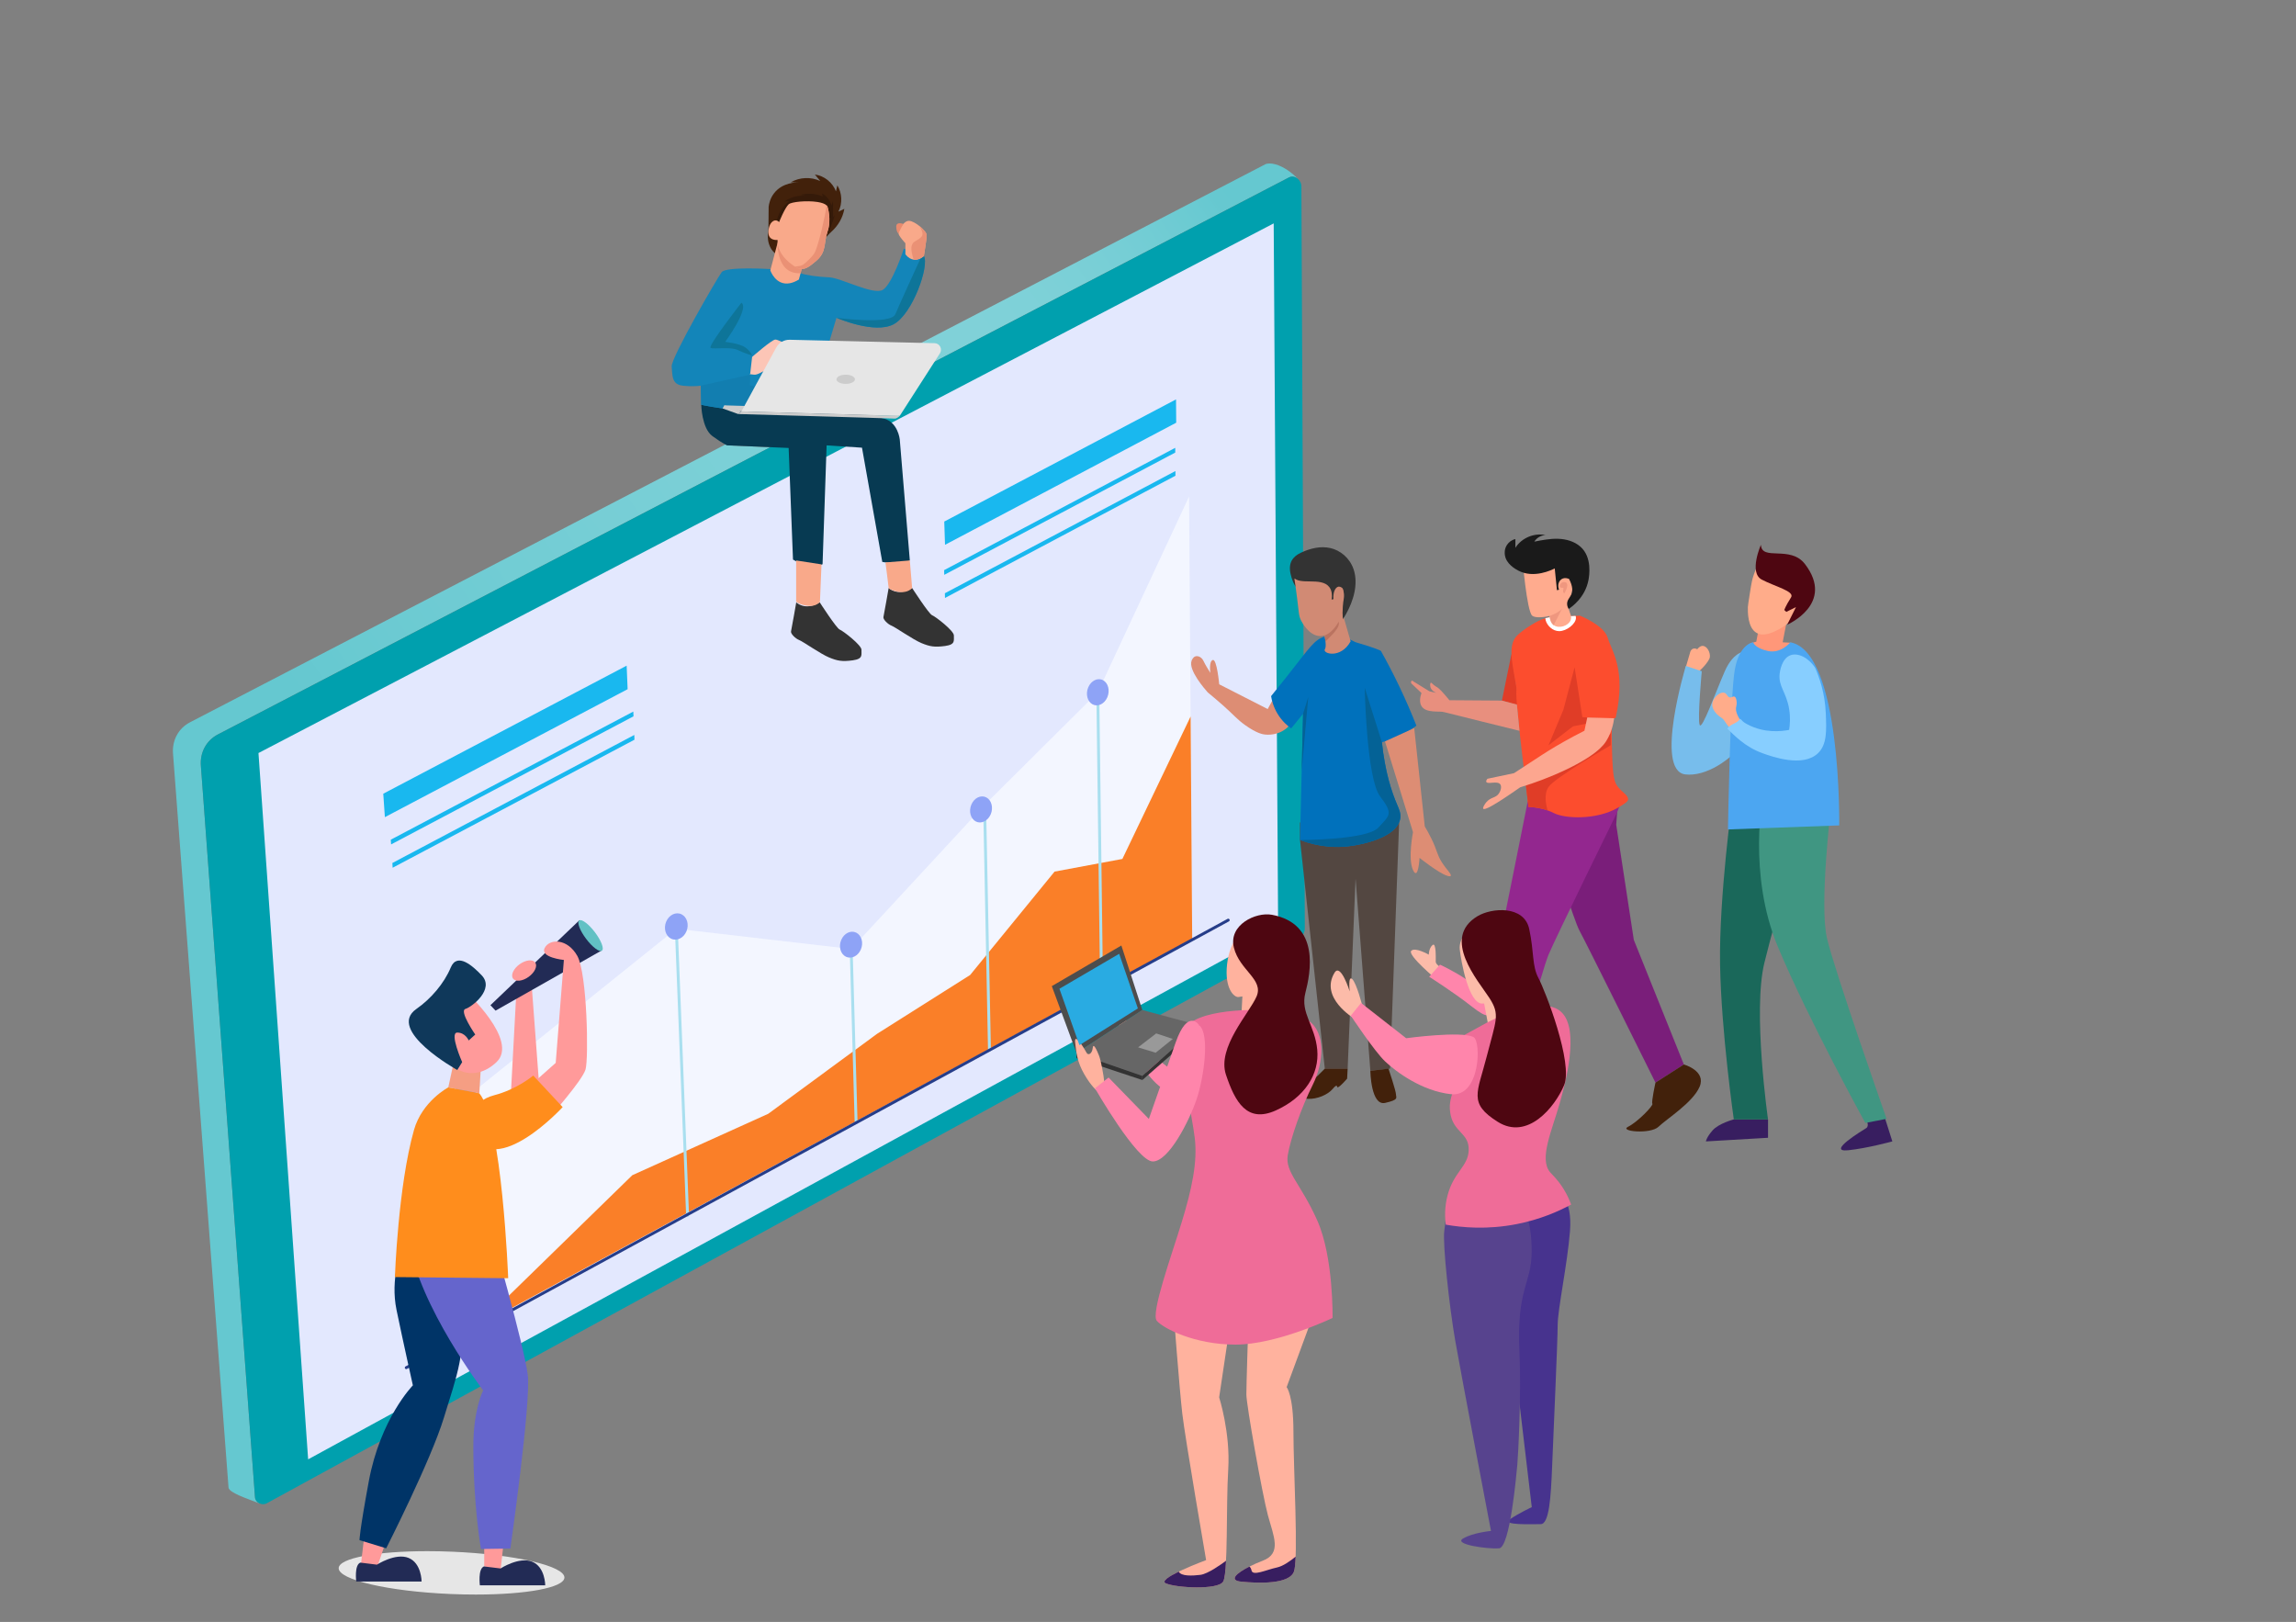 <?xml version="1.0" encoding="UTF-8"?>
<svg xmlns="http://www.w3.org/2000/svg" xmlns:xlink="http://www.w3.org/1999/xlink" width="2384" height="1684" viewBox="0 0 2384 1684">
<rect x="0" y="0" width="2384" height="1684" fill="#808080" stroke="none"/>
<defs>
<clipPath id="clip-0">
<path clip-rule="nonzero" d="M 179 169 L 1348 169 L 1348 1561 L 179 1561 Z M 179 169 "/>
</clipPath>
<clipPath id="clip-1">
<path clip-rule="nonzero" d="M 269.512 1560.969 C 260.285 1557.34 243.594 1551.871 238.68 1546.949 C 237.844 1546.109 237.348 1545.289 237.289 1544.5 L 179.641 782.383 C 178.59 768.531 185.34 756.129 197.312 749.918 L 753.145 461.5 C 754.473 462.191 755.062 462.398 755.062 462.398 L 799.754 464.301 L 226.223 762.543 C 214.293 768.746 207.555 781.109 208.574 794.914 L 264.762 1554.52 C 264.98 1557.449 266.953 1559.809 269.512 1560.969 M 875.082 425.121 C 863.598 422.672 851.77 420.172 842.09 418.129 L 843.078 414.828 L 1313.578 170.68 C 1314.781 170.059 1316.359 169.719 1318.25 169.719 L 1318.359 169.719 C 1325.238 169.738 1336.121 174.121 1347.102 185.109 C 1347.391 185.41 1347.691 185.711 1347.988 186.02 C 1346.27 184.371 1344.059 183.371 1341.809 183.371 C 1340.641 183.371 1339.461 183.641 1338.34 184.219 L 875.082 425.121 "/>
</clipPath>
<clipPath id="clip-2">
<path clip-rule="nonzero" d="M 269.512 1560.969 C 260.285 1557.34 243.594 1551.871 238.68 1546.949 C 237.844 1546.109 237.348 1545.289 237.289 1544.5 L 179.641 782.383 C 178.59 768.531 185.34 756.129 197.312 749.918 L 753.145 461.5 C 754.473 462.191 755.062 462.398 755.062 462.398 L 799.754 464.301 L 226.223 762.543 C 214.293 768.746 207.555 781.109 208.574 794.914 L 264.762 1554.52 C 264.98 1557.449 266.953 1559.809 269.512 1560.969 M 875.082 425.121 C 863.598 422.672 851.77 420.172 842.09 418.129 L 843.078 414.828 L 1313.578 170.68 C 1314.781 170.059 1316.359 169.719 1318.25 169.719 L 1318.359 169.719 C 1325.238 169.738 1336.121 174.121 1347.102 185.109 C 1347.391 185.41 1347.691 185.711 1347.988 186.02 C 1346.27 184.371 1344.059 183.371 1341.809 183.371 C 1340.641 183.371 1339.461 183.641 1338.34 184.219 L 875.082 425.121 "/>
</clipPath>
<linearGradient id="linear-pattern-0" gradientUnits="userSpaceOnUse" x1="-0.034" y1="0" x2="1.005" y2="0" gradientTransform="matrix(1383.97, -969.068, 969.068, 1383.97, 86.207, 1329.39)">
<stop offset="0" stop-color="rgb(39.607%, 78.43%, 81.567%)" stop-opacity="1"/>
<stop offset="0.25" stop-color="rgb(39.607%, 78.43%, 81.567%)" stop-opacity="1"/>
<stop offset="0.312" stop-color="rgb(39.607%, 78.43%, 81.567%)" stop-opacity="1"/>
<stop offset="0.328" stop-color="rgb(39.607%, 78.43%, 81.567%)" stop-opacity="1"/>
<stop offset="0.336" stop-color="rgb(39.674%, 78.43%, 81.567%)" stop-opacity="1"/>
<stop offset="0.344" stop-color="rgb(39.87%, 78.43%, 81.567%)" stop-opacity="1"/>
<stop offset="0.352" stop-color="rgb(40.118%, 78.549%, 81.686%)" stop-opacity="1"/>
<stop offset="0.359" stop-color="rgb(40.314%, 78.745%, 81.882%)" stop-opacity="1"/>
<stop offset="0.367" stop-color="rgb(40.562%, 78.822%, 81.96%)" stop-opacity="1"/>
<stop offset="0.371" stop-color="rgb(40.955%, 79.018%, 81.96%)" stop-opacity="1"/>
<stop offset="0.375" stop-color="rgb(41.176%, 79.214%, 81.96%)" stop-opacity="1"/>
<stop offset="0.379" stop-color="rgb(41.371%, 79.214%, 81.985%)" stop-opacity="1"/>
<stop offset="0.383" stop-color="rgb(41.568%, 79.214%, 82.013%)" stop-opacity="1"/>
<stop offset="0.391" stop-color="rgb(41.62%, 79.214%, 82.182%)" stop-opacity="1"/>
<stop offset="0.395" stop-color="rgb(41.893%, 79.214%, 82.352%)" stop-opacity="1"/>
<stop offset="0.398" stop-color="rgb(42.116%, 79.214%, 82.352%)" stop-opacity="1"/>
<stop offset="0.406" stop-color="rgb(42.233%, 79.318%, 82.352%)" stop-opacity="1"/>
<stop offset="0.414" stop-color="rgb(42.482%, 79.514%, 82.352%)" stop-opacity="1"/>
<stop offset="0.422" stop-color="rgb(42.677%, 79.607%, 82.507%)" stop-opacity="1"/>
<stop offset="0.43" stop-color="rgb(42.926%, 79.607%, 82.703%)" stop-opacity="1"/>
<stop offset="0.434" stop-color="rgb(43.318%, 79.607%, 82.744%)" stop-opacity="1"/>
<stop offset="0.438" stop-color="rgb(43.529%, 79.607%, 82.744%)" stop-opacity="1"/>
<stop offset="0.445" stop-color="rgb(43.529%, 79.643%, 82.744%)" stop-opacity="1"/>
<stop offset="0.453" stop-color="rgb(43.591%, 79.84%, 82.744%)" stop-opacity="1"/>
<stop offset="0.461" stop-color="rgb(43.787%, 79.999%, 82.832%)" stop-opacity="1"/>
<stop offset="0.469" stop-color="rgb(44.035%, 79.999%, 83.028%)" stop-opacity="1"/>
<stop offset="0.473" stop-color="rgb(44.371%, 80.139%, 83.136%)" stop-opacity="1"/>
<stop offset="0.477" stop-color="rgb(44.594%, 80.28%, 83.136%)" stop-opacity="1"/>
<stop offset="0.484" stop-color="rgb(44.649%, 80.334%, 83.136%)" stop-opacity="1"/>
<stop offset="0.492" stop-color="rgb(44.897%, 80.391%, 83.136%)" stop-opacity="1"/>
<stop offset="0.5" stop-color="rgb(45.114%, 80.391%, 83.157%)" stop-opacity="1"/>
<stop offset="0.508" stop-color="rgb(45.314%, 80.391%, 83.354%)" stop-opacity="1"/>
<stop offset="0.516" stop-color="rgb(45.563%, 80.464%, 83.528%)" stop-opacity="1"/>
<stop offset="0.523" stop-color="rgb(45.758%, 80.661%, 83.528%)" stop-opacity="1"/>
<stop offset="0.531" stop-color="rgb(46.007%, 80.783%, 83.528%)" stop-opacity="1"/>
<stop offset="0.535" stop-color="rgb(46.353%, 80.783%, 83.528%)" stop-opacity="1"/>
<stop offset="0.539" stop-color="rgb(46.576%, 80.783%, 83.528%)" stop-opacity="1"/>
<stop offset="0.547" stop-color="rgb(46.62%, 80.783%, 83.528%)" stop-opacity="1"/>
<stop offset="0.551" stop-color="rgb(46.672%, 80.789%, 83.723%)" stop-opacity="1"/>
<stop offset="0.555" stop-color="rgb(46.68%, 80.797%, 83.92%)" stop-opacity="1"/>
<stop offset="0.562" stop-color="rgb(46.869%, 80.986%, 83.92%)" stop-opacity="1"/>
<stop offset="0.578" stop-color="rgb(47.142%, 81.175%, 83.92%)" stop-opacity="1"/>
<stop offset="0.582" stop-color="rgb(47.447%, 81.175%, 83.92%)" stop-opacity="1"/>
<stop offset="0.586" stop-color="rgb(47.67%, 81.175%, 83.92%)" stop-opacity="1"/>
<stop offset="0.594" stop-color="rgb(47.755%, 81.175%, 83.92%)" stop-opacity="1"/>
<stop offset="0.602" stop-color="rgb(47.842%, 81.337%, 83.92%)" stop-opacity="1"/>
<stop offset="0.609" stop-color="rgb(47.842%, 81.532%, 83.92%)" stop-opacity="1"/>
<stop offset="0.613" stop-color="rgb(48.038%, 81.567%, 84.116%)" stop-opacity="1"/>
<stop offset="0.617" stop-color="rgb(48.235%, 81.567%, 84.312%)" stop-opacity="1"/>
<stop offset="0.625" stop-color="rgb(48.235%, 81.567%, 84.312%)" stop-opacity="1"/>
<stop offset="0.633" stop-color="rgb(48.303%, 81.567%, 84.312%)" stop-opacity="1"/>
<stop offset="0.641" stop-color="rgb(48.499%, 81.567%, 84.312%)" stop-opacity="1"/>
<stop offset="0.648" stop-color="rgb(48.747%, 81.567%, 84.312%)" stop-opacity="1"/>
<stop offset="0.656" stop-color="rgb(48.943%, 81.567%, 84.312%)" stop-opacity="1"/>
<stop offset="0.664" stop-color="rgb(49.019%, 81.74%, 84.312%)" stop-opacity="1"/>
<stop offset="0.672" stop-color="rgb(49.02%, 81.935%, 84.314%)" stop-opacity="1"/>
<stop offset="0.688" stop-color="rgb(49.217%, 81.96%, 84.511%)" stop-opacity="1"/>
<stop offset="0.719" stop-color="rgb(49.568%, 81.96%, 84.705%)" stop-opacity="1"/>
<stop offset="0.734" stop-color="rgb(49.763%, 81.96%, 84.705%)" stop-opacity="1"/>
<stop offset="0.742" stop-color="rgb(49.841%, 81.96%, 84.705%)" stop-opacity="1"/>
<stop offset="0.75" stop-color="rgb(50.038%, 81.96%, 84.705%)" stop-opacity="1"/>
<stop offset="0.781" stop-color="rgb(50.195%, 81.96%, 84.705%)" stop-opacity="1"/>
<stop offset="0.789" stop-color="rgb(50.195%, 81.96%, 84.705%)" stop-opacity="1"/>
<stop offset="0.793" stop-color="rgb(49.998%, 81.96%, 84.705%)" stop-opacity="1"/>
<stop offset="0.797" stop-color="rgb(49.803%, 81.96%, 84.705%)" stop-opacity="1"/>
<stop offset="0.805" stop-color="rgb(49.803%, 81.96%, 84.705%)" stop-opacity="1"/>
<stop offset="0.809" stop-color="rgb(49.606%, 81.96%, 84.705%)" stop-opacity="1"/>
<stop offset="0.812" stop-color="rgb(49.411%, 81.96%, 84.705%)" stop-opacity="1"/>
<stop offset="0.82" stop-color="rgb(49.411%, 81.96%, 84.705%)" stop-opacity="1"/>
<stop offset="0.824" stop-color="rgb(49.214%, 81.96%, 84.508%)" stop-opacity="1"/>
<stop offset="0.828" stop-color="rgb(49.019%, 81.96%, 84.312%)" stop-opacity="1"/>
<stop offset="0.832" stop-color="rgb(49.019%, 81.763%, 84.312%)" stop-opacity="1"/>
<stop offset="0.836" stop-color="rgb(49.019%, 81.567%, 84.312%)" stop-opacity="1"/>
<stop offset="0.84" stop-color="rgb(48.723%, 81.567%, 84.312%)" stop-opacity="1"/>
<stop offset="0.844" stop-color="rgb(48.428%, 81.567%, 84.312%)" stop-opacity="1"/>
<stop offset="0.852" stop-color="rgb(48.28%, 81.567%, 84.262%)" stop-opacity="1"/>
<stop offset="0.855" stop-color="rgb(47.987%, 81.371%, 84.067%)" stop-opacity="1"/>
<stop offset="0.859" stop-color="rgb(47.841%, 81.175%, 83.92%)" stop-opacity="1"/>
<stop offset="0.863" stop-color="rgb(47.498%, 81.175%, 83.92%)" stop-opacity="1"/>
<stop offset="0.867" stop-color="rgb(47.154%, 81.175%, 83.92%)" stop-opacity="1"/>
<stop offset="0.871" stop-color="rgb(46.91%, 80.978%, 83.92%)" stop-opacity="1"/>
<stop offset="0.875" stop-color="rgb(46.666%, 80.783%, 83.92%)" stop-opacity="1"/>
<stop offset="0.879" stop-color="rgb(46.419%, 80.783%, 83.723%)" stop-opacity="1"/>
<stop offset="0.883" stop-color="rgb(46.173%, 80.783%, 83.528%)" stop-opacity="1"/>
<stop offset="0.887" stop-color="rgb(45.83%, 80.586%, 83.527%)" stop-opacity="1"/>
<stop offset="0.891" stop-color="rgb(45.488%, 80.391%, 83.527%)" stop-opacity="1"/>
<stop offset="0.895" stop-color="rgb(45.145%, 80.391%, 83.331%)" stop-opacity="1"/>
<stop offset="0.898" stop-color="rgb(44.801%, 80.391%, 83.136%)" stop-opacity="1"/>
<stop offset="0.902" stop-color="rgb(44.458%, 80.194%, 83.037%)" stop-opacity="1"/>
<stop offset="0.906" stop-color="rgb(44.115%, 79.999%, 82.939%)" stop-opacity="1"/>
<stop offset="0.91" stop-color="rgb(43.771%, 79.802%, 82.841%)" stop-opacity="1"/>
<stop offset="0.914" stop-color="rgb(43.43%, 79.607%, 82.744%)" stop-opacity="1"/>
<stop offset="0.918" stop-color="rgb(42.891%, 79.605%, 82.547%)" stop-opacity="1"/>
<stop offset="0.922" stop-color="rgb(42.352%, 79.605%, 82.352%)" stop-opacity="1"/>
<stop offset="0.926" stop-color="rgb(42.007%, 79.41%, 82.352%)" stop-opacity="1"/>
<stop offset="0.93" stop-color="rgb(41.664%, 79.214%, 82.352%)" stop-opacity="1"/>
<stop offset="0.934" stop-color="rgb(41.223%, 79.018%, 82.155%)" stop-opacity="1"/>
<stop offset="0.938" stop-color="rgb(40.782%, 78.822%, 81.96%)" stop-opacity="1"/>
<stop offset="0.941" stop-color="rgb(40.341%, 78.625%, 81.763%)" stop-opacity="1"/>
<stop offset="0.945" stop-color="rgb(39.9%, 78.43%, 81.567%)" stop-opacity="1"/>
<stop offset="0.953" stop-color="rgb(39.754%, 78.43%, 81.567%)" stop-opacity="1"/>
<stop offset="0.969" stop-color="rgb(39.607%, 78.43%, 81.567%)" stop-opacity="1"/>
<stop offset="1" stop-color="rgb(39.607%, 78.43%, 81.567%)" stop-opacity="1"/>
</linearGradient>
</defs>
<path fill-rule="nonzero" fill="rgb(39.598%, 78.514%, 81.639%)" fill-opacity="1" d="M 269.516 1560.969 C 260.289 1557.352 243.594 1551.871 238.68 1546.949 C 243.594 1551.871 260.285 1557.34 269.512 1560.969 C 269.512 1560.969 269.516 1560.969 269.516 1560.969 M 1347.988 186.02 C 1347.691 185.711 1347.391 185.41 1347.102 185.109 C 1347.391 185.41 1347.691 185.711 1347.988 186.02 M 1318.359 169.719 L 1318.25 169.719 C 1318.27 169.719 1318.289 169.719 1318.309 169.719 C 1318.32 169.719 1318.34 169.719 1318.359 169.719 "/>
<g clip-path="url(#clip-0)">
<g clip-path="url(#clip-1)">
<g clip-path="url(#clip-2)">
<path fill-rule="nonzero" fill="url(#linear-pattern-0)" d="M -475.082 627.43 L 563.312 2110.406 L 2001.664 1103.262 L 963.27 -379.719 Z M -475.082 627.43 "/>
</g>
</g>
</g>
<path fill-rule="nonzero" fill="rgb(0%, 62.694%, 68.164%)" fill-opacity="1" d="M 1338.34 184.219 L 226.223 762.543 C 214.293 768.746 207.555 781.109 208.574 794.914 L 264.762 1554.52 C 265.176 1560.09 271.926 1563.559 276.973 1560.809 L 1348 975.328 C 1352.238 973.008 1354.852 968.434 1354.828 963.355 L 1351.262 193.66 C 1351.23 186.48 1344.07 181.25 1338.34 184.219 "/>
<path fill-rule="nonzero" fill="rgb(89.062%, 91.014%, 99.609%)" fill-opacity="1" d="M 1322.512 231.93 L 268.375 781.844 L 319.949 1515.172 L 1327.141 965.496 L 1322.512 231.93 "/>
<path fill-rule="nonzero" fill="rgb(95.312%, 96.484%, 100%)" fill-opacity="1" d="M 495.062 1377.68 L 482.504 1140.738 L 702.246 964.273 L 883.805 985.293 L 1022.34 835.648 L 1139.879 718.773 L 1234.648 515.5 L 1237.879 974.922 L 495.062 1377.68 "/>
<path fill-rule="nonzero" fill="rgb(98.047%, 49.805%, 15.697%)" fill-opacity="1" d="M 495.062 1377.68 L 656.539 1220.172 L 797.676 1156.398 L 910.68 1073.371 L 1007.309 1012.309 L 1094.988 904.945 L 1165.391 891.812 L 1236.262 743.867 L 1237.879 974.922 L 495.062 1377.68 "/>
<path fill-rule="nonzero" fill="rgb(66.209%, 87.5%, 93.75%)" fill-opacity="1" d="M 713.926 1261.98 L 702.141 961.594 "/>
<path fill-rule="nonzero" fill="rgb(66.209%, 87.5%, 93.75%)" fill-opacity="1" d="M 715.426 1261.922 L 703.641 961.535 C 703.609 960.707 702.91 960.062 702.082 960.094 C 701.254 960.129 700.609 960.824 700.645 961.652 L 712.426 1262.039 C 712.461 1262.859 713.156 1263.512 713.984 1263.48 C 714.812 1263.441 715.457 1262.75 715.426 1261.922 "/>
<path fill-rule="nonzero" fill="rgb(66.209%, 87.5%, 93.75%)" fill-opacity="1" d="M 888.867 1163.871 L 883.766 983.832 "/>
<path fill-rule="nonzero" fill="rgb(66.209%, 87.5%, 93.75%)" fill-opacity="1" d="M 890.367 1163.82 L 885.262 983.789 C 885.238 982.961 884.551 982.309 883.723 982.332 C 882.895 982.355 882.242 983.047 882.266 983.875 L 887.367 1163.91 C 887.391 1164.738 888.082 1165.391 888.91 1165.371 C 889.738 1165.34 890.391 1164.648 890.367 1163.82 "/>
<path fill-rule="nonzero" fill="rgb(66.209%, 87.5%, 93.75%)" fill-opacity="1" d="M 1027.391 1090.309 L 1022.441 840.613 "/>
<path fill-rule="nonzero" fill="rgb(66.209%, 87.5%, 93.75%)" fill-opacity="1" d="M 1028.891 1090.281 L 1023.941 840.586 C 1023.922 839.758 1023.238 839.098 1022.41 839.113 C 1021.578 839.133 1020.922 839.816 1020.941 840.645 L 1025.891 1090.34 C 1025.91 1091.172 1026.59 1091.82 1027.422 1091.809 C 1028.25 1091.789 1028.91 1091.109 1028.891 1090.281 "/>
<path fill-rule="nonzero" fill="rgb(66.209%, 87.5%, 93.75%)" fill-opacity="1" d="M 1139.879 718.773 L 1143.781 1024.949 "/>
<path fill-rule="nonzero" fill="rgb(66.209%, 87.5%, 93.75%)" fill-opacity="1" d="M 1138.379 718.793 L 1142.281 1024.969 C 1142.289 1025.801 1142.969 1026.461 1143.801 1026.449 C 1144.629 1026.441 1145.289 1025.762 1145.281 1024.93 L 1141.379 718.754 C 1141.371 717.926 1140.691 717.262 1139.859 717.273 C 1139.031 717.285 1138.371 717.965 1138.379 718.793 "/>
<path fill-rule="nonzero" fill="rgb(66.209%, 87.5%, 93.75%)" fill-opacity="1" d="M 495.172 1379.82 L 482.371 1138.238 "/>
<path fill-rule="nonzero" fill="rgb(66.209%, 87.5%, 93.75%)" fill-opacity="1" d="M 496.672 1379.738 L 483.867 1138.16 C 483.824 1137.328 483.117 1136.699 482.293 1136.738 C 481.465 1136.789 480.828 1137.488 480.871 1138.32 L 493.676 1379.898 C 493.719 1380.73 494.426 1381.359 495.25 1381.32 C 496.078 1381.281 496.715 1380.57 496.672 1379.738 "/>
<path fill-rule="nonzero" fill="rgb(14.893%, 23.926%, 53.709%)" fill-opacity="1" d="M 421.805 1420.02 L 1275.32 955.324 "/>
<path fill-rule="nonzero" fill="rgb(14.893%, 23.926%, 53.709%)" fill-opacity="1" d="M 422.52 1421.328 L 1276.031 956.645 C 1276.762 956.246 1277.031 955.336 1276.629 954.609 C 1276.238 953.879 1275.328 953.613 1274.602 954.008 L 421.086 1418.699 C 420.359 1419.102 420.09 1420.012 420.484 1420.73 C 420.883 1421.461 421.793 1421.73 422.52 1421.328 "/>
<path fill-rule="nonzero" fill="rgb(55.664%, 63.867%, 96.484%)" fill-opacity="1" d="M 707.559 949.234 C 713.371 952.008 715.699 959.934 712.77 966.941 C 709.836 973.949 702.75 977.395 696.938 974.641 C 691.113 971.883 688.766 963.949 691.699 956.93 C 694.637 949.902 701.738 946.457 707.559 949.234 "/>
<path fill-rule="nonzero" fill="rgb(55.664%, 63.867%, 96.484%)" fill-opacity="1" d="M 487.656 1125.891 C 493.629 1128.578 496.109 1136.441 493.203 1143.449 C 490.297 1150.469 483.102 1153.988 477.129 1151.32 C 471.145 1148.648 468.645 1140.781 471.555 1133.75 C 474.465 1126.719 481.676 1123.199 487.656 1125.891 "/>
<path fill-rule="nonzero" fill="rgb(55.664%, 63.867%, 96.484%)" fill-opacity="1" d="M 888.977 968.301 C 894.605 971.02 896.789 978.828 893.867 985.734 C 890.941 992.637 884.012 996.039 878.383 993.336 C 872.746 990.625 870.543 982.816 873.469 975.898 C 876.398 968.977 883.344 965.574 888.977 968.301 "/>
<path fill-rule="nonzero" fill="rgb(55.664%, 63.867%, 96.484%)" fill-opacity="1" d="M 1023.988 827.859 C 1029.531 830.656 1031.629 838.535 1028.691 845.453 C 1025.738 852.375 1018.859 855.73 1013.32 852.945 C 1007.77 850.16 1005.648 842.281 1008.602 835.348 C 1011.551 828.41 1018.441 825.059 1023.988 827.859 "/>
<path fill-rule="nonzero" fill="rgb(55.664%, 63.867%, 96.484%)" fill-opacity="1" d="M 1145.25 706.207 C 1150.711 709.066 1152.73 717.008 1149.77 723.938 C 1146.809 730.867 1139.98 734.18 1134.512 731.332 C 1129.039 728.484 1127 720.543 1129.969 713.598 C 1132.93 706.648 1139.781 703.34 1145.25 706.207 "/>
<path fill-rule="nonzero" fill="rgb(9.813%, 72.069%, 93.75%)" fill-opacity="1" d="M 650.664 691.121 L 651.684 715.555 L 399.629 848.414 L 397.957 824.074 L 650.664 691.121 "/>
<path fill-rule="nonzero" fill="rgb(9.813%, 72.069%, 93.75%)" fill-opacity="1" d="M 657.582 738.797 L 405.75 871.816 L 406.086 876.73 L 657.785 743.73 L 657.582 738.797 "/>
<path fill-rule="nonzero" fill="rgb(9.813%, 72.069%, 93.75%)" fill-opacity="1" d="M 407.688 900.938 L 658.789 768.004 L 658.586 763.082 L 407.406 896.008 L 407.688 900.938 "/>
<path fill-rule="nonzero" fill="rgb(9.813%, 72.069%, 93.75%)" fill-opacity="1" d="M 1220.27 464.969 L 980.297 591.961 L 980.457 596.828 L 1220.309 469.859 L 1220.27 464.969 "/>
<path fill-rule="nonzero" fill="rgb(9.813%, 72.069%, 93.75%)" fill-opacity="1" d="M 981.199 620.84 L 1220.5 493.922 L 1220.461 489.051 L 981.09 615.949 L 981.199 620.84 "/>
<path fill-rule="nonzero" fill="rgb(9.813%, 72.069%, 93.75%)" fill-opacity="1" d="M 1221.102 414.672 L 1221.289 438.879 L 981.238 565.648 L 980.445 541.512 L 1221.102 414.672 "/>
<path fill-rule="nonzero" fill="rgb(25.877%, 12.939%, 4.315%)" fill-opacity="1" d="M 876.699 216.809 C 874.652 217.789 872.605 218.77 870.562 219.75 C 874.875 211.262 874.441 200.539 869.449 192.43 C 868.961 194.512 868.469 196.59 867.977 198.672 C 864.57 189.469 855.816 182.48 846.094 181.199 C 847.949 183.441 849.805 185.691 851.66 187.93 C 842.059 183.441 830.277 183.941 821.09 189.23 C 823.746 189.289 826.402 189.352 829.059 189.41 C 827.215 189.359 812.59 189.199 803.75 200.609 C 799.648 205.898 798.488 211.5 798.105 214.609 C 798.031 223.031 797.957 231.461 797.883 239.891 C 797.273 242.828 796.387 249.309 799.461 255.922 C 800.117 257.328 801.359 259.93 804.02 262.32 C 806.168 264.25 808.602 265.641 812.52 266.629 C 820.684 268.672 829.68 270.641 837.199 266.871 C 840.68 265.129 843.477 262.301 846.207 259.531 C 852.262 253.379 857.133 246.172 863.5 240.398 C 870.34 234.191 875.156 225.949 876.699 216.809 "/>
<path fill-rule="nonzero" fill="rgb(20.776%, 10.205%, 3.529%)" fill-opacity="1" d="M 840.48 251.262 C 840.375 251.262 840.266 251.262 840.16 251.262 C 833.484 251.238 826.812 250.449 820.312 248.922 C 815.051 247.68 809.367 245.512 807 240.648 C 805.602 237.781 805.621 234.43 806.105 231.281 C 807.473 222.379 812.449 214.102 819.652 208.719 C 817.887 208.91 816.117 209.109 814.348 209.301 C 819.875 205.32 826.688 203.191 833.496 203.191 C 834.922 203.191 836.348 203.281 837.762 203.469 C 835.574 203.109 833.387 202.738 831.203 202.379 C 834.164 201.539 837.242 201.121 840.324 201.121 C 845.09 201.121 849.855 202.121 854.195 204.09 C 854.023 203.02 853.848 201.961 853.676 200.891 C 858.387 203.512 861.957 208.109 863.324 213.328 C 863.863 211.77 864.398 210.211 864.938 208.66 C 864.977 214.238 865.012 219.82 865.051 225.398 C 865.641 224.719 866.234 224.051 866.824 223.371 C 863.367 232.922 861.516 245.328 851 249.648 C 847.695 251 844.055 251.262 840.48 251.262 M 839.656 203.781 L 839.656 203.781 "/>
<path fill-rule="nonzero" fill="rgb(2.745%, 22.752%, 32.152%)" fill-opacity="1" d="M 728.125 420.262 C 728.125 420.262 728.574 444.641 739.715 452.77 C 750.852 460.891 755.062 462.398 755.062 462.398 L 818.875 465.109 L 823.391 580.988 C 823.391 580.988 842.352 592.73 854.09 585.809 L 858.305 462.398 L 895.027 464.809 L 916.098 583.398 C 916.098 583.398 935.961 587.309 944.691 581.898 L 934.234 456.078 C 934.234 456.078 932.352 438.371 917.902 434.629 C 903.449 430.891 820.68 413.641 820.68 413.641 L 728.125 420.262 "/>
<path fill-rule="nonzero" fill="rgb(19.994%, 19.994%, 19.994%)" fill-opacity="1" d="M 967.867 638.781 C 971.18 639.988 990.742 655.039 990.441 659.852 C 990.141 664.672 992.547 669.18 981.41 670.691 C 970.273 672.191 965.457 671.289 956.73 667.68 C 948 664.07 929.641 651.121 925.727 649.621 C 921.812 648.109 916.699 643 917.301 640.59 C 917.902 638.18 922.719 610.488 922.719 610.488 C 922.719 610.488 931.746 619.82 947.098 610.488 C 947.098 610.488 964.555 637.578 967.867 638.781 "/>
<path fill-rule="nonzero" fill="rgb(19.994%, 19.994%, 19.994%)" fill-opacity="1" d="M 871.926 653.68 C 875.234 654.891 894.801 669.941 894.5 674.75 C 894.199 679.57 896.605 684.082 885.469 685.59 C 874.332 687.094 869.516 686.191 860.789 682.578 C 852.059 678.969 833.699 666.02 829.785 664.52 C 825.871 663.012 820.754 657.898 821.355 655.488 C 821.961 653.078 826.773 625.391 826.773 625.391 C 826.773 625.391 835.805 634.719 851.156 625.391 C 851.156 625.391 868.613 652.48 871.926 653.68 "/>
<path fill-rule="nonzero" fill="rgb(97.656%, 66.209%, 54.102%)" fill-opacity="1" d="M 947.098 610.488 L 944.691 581.898 L 919.375 583.93 C 919.375 583.93 922.719 609.289 922.719 610.488 C 922.719 611.691 938.973 619.52 947.098 610.488 "/>
<path fill-rule="nonzero" fill="rgb(97.656%, 66.209%, 54.102%)" fill-opacity="1" d="M 851.383 624.922 L 852.996 585.961 L 826.668 581.898 C 826.668 581.898 826.668 623.43 826.668 624.641 C 826.668 625.84 843.254 633.961 851.383 624.922 "/>
<path fill-rule="nonzero" fill="rgb(7.446%, 52.147%, 72.459%)" fill-opacity="1" d="M 697.422 380.531 C 698.328 389.109 696.969 399.039 708.711 400.398 C 709.66 400.512 710.582 400.602 711.473 400.68 C 721.574 401.539 727.672 400.398 727.672 400.398 L 728.125 420.262 C 728.125 420.262 796.301 435.609 841.449 420.262 L 845.305 407.41 L 868.539 329.961 L 868.543 329.969 L 868.559 329.969 L 868.609 329.988 C 870.414 330.77 908.293 346.871 927.684 336.738 C 947.551 326.352 965.16 275.781 959.285 265.852 L 957.254 265.102 L 938.523 258.18 C 938.523 258.18 926.328 295.648 916.398 301.059 C 906.465 306.48 872.801 288.422 861.191 287.969 C 849.578 287.52 835.973 285.609 831.262 283.629 C 826.547 281.66 797.824 279.262 797.824 279.262 C 797.824 279.262 753.859 276.691 749.344 282.559 C 744.828 288.422 696.52 371.949 697.422 380.531 "/>
<path fill-rule="nonzero" fill="rgb(7.054%, 49.414%, 68.944%)" fill-opacity="1" d="M 792.004 427.078 C 758.43 427.078 728.125 420.262 728.125 420.262 L 727.672 400.398 L 778.844 389.039 C 778.844 389.039 778.91 399.941 778.461 399.941 C 778.098 399.941 809.375 407.488 840.055 407.488 C 841.809 407.488 843.562 407.469 845.305 407.41 L 841.449 420.262 C 826.398 425.379 808.793 427.078 792.004 427.078 "/>
<path fill-rule="nonzero" fill="rgb(5.489%, 45.872%, 59.959%)" fill-opacity="1" d="M 769.812 314.309 C 769.812 314.309 734.297 359.762 737.906 361.27 C 741.52 362.77 758.375 359.762 765.898 363.371 C 773.426 366.98 780.949 369.09 780.949 369.09 C 780.949 369.09 779.746 364.879 773.727 360.66 C 767.707 356.449 752.957 354.941 752.957 354.941 C 752.957 354.941 778.539 320.031 769.812 314.309 "/>
<path fill-rule="nonzero" fill="rgb(98.827%, 77.344%, 71.289%)" fill-opacity="1" d="M 780.949 370.602 C 780.949 370.602 801.117 352.84 805.027 352.539 C 808.941 352.238 843.555 370.301 831.816 370.602 C 820.078 370.898 817.258 369.09 817.258 369.09 C 817.258 369.09 802.359 387.148 797.824 385.039 C 793.289 382.941 788.172 389.859 782.453 388.961 C 776.734 388.059 778.844 389.039 778.844 389.039 L 780.949 370.602 "/>
<path fill-rule="nonzero" fill="rgb(5.489%, 45.872%, 59.959%)" fill-opacity="1" d="M 868.539 329.961 L 868.543 329.969 L 868.559 329.969 L 868.609 329.988 C 870.414 330.77 908.293 346.871 927.684 336.738 C 947.551 326.352 965.16 275.781 959.285 265.852 L 957.254 265.102 C 950.172 280.531 933.43 317.109 929.715 326.129 C 924.973 337.641 868.539 329.961 868.539 329.961 "/>
<path fill-rule="nonzero" fill="rgb(97.656%, 66.209%, 54.102%)" fill-opacity="1" d="M 932.875 242.148 C 932.875 244.859 940.102 252.531 940.102 252.531 L 940.102 264.051 C 942.961 267.691 945.934 269.211 948.656 269.578 C 954.539 270.391 959.285 265.852 959.285 265.852 C 959.285 265.852 962.227 248.238 962.227 244.121 C 962.227 241.891 958.723 237.859 954.539 234.559 C 950.996 231.77 946.961 229.488 944.164 229.281 C 938.07 228.828 932.875 239.441 932.875 242.148 "/>
<path fill-rule="nonzero" fill="rgb(91.797%, 56.834%, 45.872%)" fill-opacity="1" d="M 948.656 269.578 C 954.539 270.391 959.285 265.852 959.285 265.852 C 959.285 265.852 962.227 248.238 962.227 244.121 C 962.227 241.891 958.723 237.859 954.539 234.559 C 957.152 238.621 959.172 243.281 956.805 245.762 C 952.062 250.719 948.055 249.82 946.645 255.238 C 945.586 259.32 947.402 265.711 948.656 269.578 "/>
<path fill-rule="nonzero" fill="rgb(91.797%, 54.492%, 43.138%)" fill-opacity="1" d="M 930.617 235.828 C 931.07 242.148 932.875 242.148 932.875 242.148 L 937.867 232.488 C 937.867 232.488 930.168 229.512 930.617 235.828 "/>
<path fill-rule="nonzero" fill="rgb(97.656%, 66.209%, 54.102%)" fill-opacity="1" d="M 799.836 280.75 C 799.836 280.75 805.355 296.898 820.148 294.07 C 822.93 293.539 826.043 292.34 829.508 290.23 L 832.422 279.25 L 834.676 270.762 L 833.23 269.441 L 808.719 247.121 L 807.422 252.012 L 799.836 280.75 "/>
<path fill-rule="nonzero" fill="rgb(91.797%, 56.834%, 45.872%)" fill-opacity="1" d="M 807.422 252.012 C 807.422 252.012 805.723 285.16 831.262 283.629 L 832.422 279.25 C 832.422 279.25 810.867 264.82 807.422 252.012 "/>
<path fill-rule="nonzero" fill="rgb(97.656%, 66.209%, 54.102%)" fill-opacity="1" d="M 807.363 249.141 L 807.363 250.5 C 807.363 251 807.387 251.5 807.422 252.012 C 807.988 259.52 812.754 267.68 822.262 274.648 C 823.25 275.379 824.184 276.02 825.066 276.559 C 827.844 278.289 830.172 279.172 832.422 279.25 C 836.824 279.41 840.934 276.48 847.543 270.82 C 858.605 261.34 854.992 252.762 859.285 240.34 C 863.57 227.93 859.285 214.828 859.285 214.828 C 859.09 214.262 858.746 213.73 858.262 213.25 C 856.555 211.531 853.137 210.41 848.988 209.738 C 837.902 207.961 821.621 209.531 818.871 212.121 C 814.812 215.961 808.945 230.629 808.945 230.629 C 805.559 226.57 798.781 229.281 797.883 239.891 C 796.977 250.5 807.363 249.141 807.363 249.141 "/>
<path fill-rule="nonzero" fill="rgb(91.797%, 56.834%, 45.872%)" fill-opacity="1" d="M 825.066 276.559 C 827.844 278.289 830.172 279.172 832.422 279.25 C 836.824 279.41 840.934 276.48 847.543 270.82 C 858.605 261.34 854.992 252.762 859.285 240.34 C 863.57 227.93 859.285 214.828 859.285 214.828 C 859.09 214.262 858.746 213.73 858.262 213.25 C 856.586 225.469 850.605 251.43 846.414 261.34 C 844.477 265.922 835.688 273.73 833.773 274.879 C 830.34 276.961 825.066 276.559 825.066 276.559 "/>
<path fill-rule="nonzero" fill="rgb(80.077%, 80.077%, 80.077%)" fill-opacity="1" d="M 752.055 420.859 C 754.762 424.262 769.887 427.078 769.887 427.078 L 934.234 431.77 L 914.484 425.68 L 752.055 420.859 "/>
<path fill-rule="nonzero" fill="rgb(90.234%, 90.234%, 90.234%)" fill-opacity="1" d="M 934.234 431.77 L 975.969 366.828 C 978.848 362.352 975.715 356.441 970.387 356.309 L 820.016 352.762 C 814.184 352.621 808.77 355.75 805.977 360.871 L 769.887 427.078 L 934.234 431.77 "/>
<path fill-rule="nonzero" fill="rgb(80.077%, 80.077%, 80.077%)" fill-opacity="1" d="M 766.5 429.891 L 750.305 424.07 L 752.055 420.859 L 769.887 427.078 L 766.5 429.891 "/>
<path fill-rule="nonzero" fill="rgb(80.077%, 80.077%, 80.077%)" fill-opacity="1" d="M 934.234 431.77 C 934.234 431.77 931.406 434.91 928.699 434.609 C 925.988 434.309 766.5 429.891 766.5 429.891 L 769.887 427.078 L 934.234 431.77 "/>
<path fill-rule="nonzero" fill="rgb(80.077%, 80.077%, 80.077%)" fill-opacity="1" d="M 868.539 393.809 C 868.539 396.449 872.836 398.59 878.133 398.59 C 883.434 398.59 887.727 396.449 887.727 393.809 C 887.727 391.18 883.434 389.039 878.133 389.039 C 872.836 389.039 868.539 391.18 868.539 393.809 "/>
<path fill-rule="nonzero" fill="rgb(90.234%, 90.234%, 90.234%)" fill-opacity="1" d="M 493.977 1655.559 C 485.59 1655.559 476.871 1655.379 467.926 1655 C 403.199 1652.25 351.148 1640.191 351.664 1628.059 C 352.109 1617.602 391.449 1610.512 443.73 1610.512 C 452.121 1610.512 460.84 1610.691 469.793 1611.07 C 534.516 1613.832 586.566 1625.891 586.051 1638.02 C 585.609 1648.469 546.266 1655.559 493.977 1655.559 "/>
<path fill-rule="nonzero" fill="rgb(100%, 60.352%, 60.352%)" fill-opacity="1" d="M 399.859 1602.891 L 391.379 1627.91 L 374.414 1627.441 L 377.805 1598.5 L 399.859 1602.891 "/>
<path fill-rule="nonzero" fill="rgb(0%, 20.384%, 40.381%)" fill-opacity="1" d="M 416.824 1298.73 C 416.824 1298.73 404.949 1327.379 411.734 1360.121 C 418.523 1392.859 428.699 1438.359 428.699 1438.359 C 428.699 1438.359 394.977 1472.699 382.895 1538.129 C 373.004 1591.719 373.289 1599.07 373.289 1599.07 L 400.992 1607.551 C 400.992 1607.551 447.371 1516.359 460.941 1471.828 C 474.512 1427.301 484.688 1403.078 477.902 1358.07 C 471.113 1313.051 469.418 1302.82 469.418 1302.82 L 416.824 1298.73 "/>
<path fill-rule="nonzero" fill="rgb(96.094%, 61.914%, 51.367%)" fill-opacity="1" d="M 499.395 1106.512 L 497.699 1135.141 L 465.461 1129 L 471.824 1099.75 L 499.395 1106.512 "/>
<path fill-rule="nonzero" fill="rgb(100%, 60.352%, 60.352%)" fill-opacity="1" d="M 523.145 1599.629 L 519.75 1630.32 L 502.789 1626.219 L 502.789 1597.582 L 523.145 1599.629 "/>
<path fill-rule="nonzero" fill="rgb(13.33%, 16.869%, 33.325%)" fill-opacity="1" d="M 502.227 1626.219 L 502.535 1626.352 C 502.621 1626.32 502.695 1626.25 502.789 1626.219 L 502.227 1626.219 "/>
<path fill-rule="nonzero" fill="rgb(13.33%, 16.869%, 33.325%)" fill-opacity="1" d="M 552.551 1621.449 C 538.98 1615.988 519.75 1628.469 519.75 1628.469 L 502.535 1626.352 C 496.074 1628.77 498.262 1646 498.262 1646 L 566.125 1646 C 566.125 1646 566.125 1626.91 552.551 1621.449 "/>
<path fill-rule="nonzero" fill="rgb(13.33%, 16.869%, 33.325%)" fill-opacity="1" d="M 366.5 1626.219 L 366.809 1626.352 C 366.902 1626.32 366.969 1626.25 367.062 1626.23 L 366.5 1626.219 "/>
<path fill-rule="nonzero" fill="rgb(13.33%, 16.869%, 33.325%)" fill-opacity="1" d="M 424.18 1617.5 C 410.605 1612.039 391.383 1624.531 391.383 1624.531 L 374.164 1622.391 C 367.703 1624.82 369.895 1642.051 369.895 1642.051 L 437.754 1642.051 C 437.754 1642.051 437.754 1622.961 424.18 1617.5 "/>
<path fill-rule="nonzero" fill="rgb(100%, 60.352%, 60.352%)" fill-opacity="1" d="M 483.277 1029.109 C 483.277 1029.109 539.262 1080.27 515.512 1102.77 C 491.758 1125.262 464.617 1110.941 461.219 1090.5 C 457.824 1070.039 444.254 1045.48 483.277 1029.109 "/>
<path fill-rule="nonzero" fill="rgb(5.884%, 21.973%, 35.301%)" fill-opacity="1" d="M 500.242 1012.738 C 491.211 1003.219 474.793 988.188 468.008 1004.559 C 461.219 1020.93 447.473 1037.039 432.383 1047.531 C 400.57 1069.641 474.793 1110.941 474.793 1110.941 L 479.883 1102.77 C 479.883 1102.77 466.309 1072.078 474.793 1072.078 C 483.277 1072.078 486.668 1080.27 486.668 1080.27 L 493.457 1074.129 C 493.457 1074.129 476.488 1049.57 483.277 1047.531 C 490.062 1045.48 513.816 1027.07 500.242 1012.738 "/>
<path fill-rule="nonzero" fill="rgb(39.598%, 39.598%, 79.688%)" fill-opacity="1" d="M 509.566 1276.328 C 509.566 1276.328 544.637 1398.59 548.027 1427.719 C 551.422 1456.859 529.93 1607.809 529.93 1607.809 L 499.395 1608.262 C 499.395 1608.262 491.48 1564.672 491.48 1501.238 C 491.48 1463.48 501.66 1443.551 501.66 1443.551 C 501.66 1443.551 434.926 1356.129 424.746 1288.602 L 509.566 1276.328 "/>
<path fill-rule="nonzero" fill="rgb(100%, 55.272%, 10.985%)" fill-opacity="1" d="M 465.461 1129 C 465.461 1129 438.32 1143.27 429.836 1173.238 C 413.297 1231.68 410.043 1325.93 410.043 1325.93 L 527.672 1327.121 C 527.672 1327.121 521.453 1163.789 497.699 1135.141 L 465.461 1129 "/>
<path fill-rule="nonzero" fill="rgb(100%, 60.352%, 60.352%)" fill-opacity="1" d="M 560.465 1135.141 L 551.137 1010.68 L 537.137 1011.531 L 529.93 1145.371 L 560.465 1135.141 "/>
<path fill-rule="nonzero" fill="rgb(13.33%, 16.869%, 33.325%)" fill-opacity="1" d="M 509.234 1043.66 L 601.633 955.441 L 624.258 987.105 L 514.551 1049.309 L 509.234 1043.66 "/>
<path fill-rule="nonzero" fill="rgb(38.426%, 75.781%, 76.952%)" fill-opacity="1" d="M 617.738 967.934 C 624.277 976.59 627.555 985.152 625.027 987.055 C 622.52 988.953 615.168 983.473 608.633 974.816 C 602.094 966.168 598.816 957.602 601.344 955.703 C 603.863 953.801 611.203 959.277 617.738 967.934 "/>
<path fill-rule="nonzero" fill="rgb(100%, 60.352%, 60.352%)" fill-opacity="1" d="M 546.898 1130.309 L 577.008 1103.559 L 585.488 996.688 C 585.488 996.688 560.465 994.207 565.559 984.246 C 570.648 974.281 589.309 974.281 599.484 992.547 C 609.664 1010.809 611.363 1098.801 607.973 1110.391 C 604.578 1122 571.07 1159.531 571.07 1159.531 L 546.898 1130.309 "/>
<path fill-rule="nonzero" fill="rgb(100%, 55.272%, 10.985%)" fill-opacity="1" d="M 489.641 1177.762 C 483.148 1165.762 489.215 1143.32 512.969 1137.18 C 536.715 1131.051 553.68 1116.719 553.68 1116.719 L 584.219 1149.461 C 584.219 1149.461 515.086 1224.828 489.641 1177.762 "/>
<path fill-rule="nonzero" fill="rgb(100%, 60.352%, 60.352%)" fill-opacity="1" d="M 555.723 999.367 C 558.328 1002.969 555.281 1009.621 548.926 1014.211 C 542.559 1018.809 535.301 1019.602 532.695 1015.988 C 530.09 1012.391 533.125 1005.738 539.484 1001.148 C 545.852 996.551 553.109 995.762 555.723 999.367 "/>
<path fill-rule="nonzero" fill="rgb(19.994%, 19.994%, 19.994%)" fill-opacity="1" d="M 1350.672 573.91 C 1360.41 569.301 1371.09 566.691 1381.371 569.031 C 1391.648 571.359 1401.43 579.25 1405.441 590.988 C 1410.672 606.289 1405.27 623.988 1397.559 637.648 C 1395.309 641.629 1392.52 645.711 1388.629 646.609 C 1385.301 647.371 1381.879 645.559 1379.262 642.941 C 1372.691 636.34 1368.32 627.891 1360.988 622.07 C 1356.539 618.539 1351.32 615.859 1347.328 611.531 C 1343.52 607.398 1341.34 601.75 1340.031 595.801 C 1337.52 584.422 1342.141 577.949 1350.672 573.91 "/>
<path fill-rule="nonzero" fill="rgb(86.719%, 55.272%, 45.483%)" fill-opacity="1" d="M 1254.078 718.934 C 1257.672 721.875 1263.262 726.52 1269.941 732.41 C 1281.031 742.184 1284.121 746.664 1293.238 753.117 C 1305.109 761.523 1311.238 762.414 1313.469 762.648 C 1321.691 763.512 1327.961 760.809 1329.352 760.176 C 1341.289 754.773 1345.48 743.164 1346.289 740.766 C 1338.41 735.352 1330.531 729.941 1322.648 724.527 C 1320.531 728.41 1318.41 732.293 1316.289 736.176 C 1299.512 727.613 1282.73 719.055 1265.949 710.492 C 1265.949 710.492 1263.512 683.789 1259.23 685.27 C 1254.969 686.758 1256.789 698.625 1256.789 698.625 C 1256.789 698.625 1251.922 691.203 1249.48 686.016 C 1247.852 682.559 1244.078 680.43 1241.012 681.559 C 1238.75 682.391 1237.648 685.031 1237.281 686.016 C 1233.66 695.664 1250.961 715.422 1254.078 718.934 "/>
<path fill-rule="nonzero" fill="rgb(32.542%, 27.831%, 25.488%)" fill-opacity="1" d="M 1349.852 872.164 L 1375.59 1109.551 L 1399.301 1109.551 L 1407.52 912.195 L 1422.879 1111.789 L 1443.352 1109.551 L 1452.762 853.926 L 1349.84 853.926 L 1349.852 872.164 "/>
<path fill-rule="nonzero" fill="rgb(0%, 44.31%, 73.631%)" fill-opacity="1" d="M 1455.969 762.789 C 1448.039 766.852 1440.699 769.172 1434.852 770.551 C 1438.039 801.109 1444.879 822.059 1450.879 835.941 C 1452.699 840.141 1454.941 844.852 1453.75 850.648 C 1449.988 869.039 1416.121 876.949 1399.301 878.762 C 1389.078 879.859 1371.391 880.191 1349.852 872.16 C 1350.898 828.48 1351.949 784.801 1353 741.121 C 1348.879 746.18 1344.762 751.238 1340.648 756.289 C 1337.078 753.77 1331.27 748.961 1326.531 741.121 C 1322.121 733.82 1320.488 726.98 1319.82 722.762 C 1323.07 718.789 1328.488 712.09 1335.121 703.711 C 1359.789 672.48 1364.52 664.109 1375.488 660.949 C 1382.059 659.051 1392.34 658.578 1407.41 666.738 C 1430.422 673.441 1433.82 675.82 1433.82 675.82 C 1440.199 687.172 1446.609 699.41 1452.879 712.531 C 1459.68 726.738 1465.57 740.422 1470.691 753.422 C 1466.801 756.441 1461.91 759.75 1455.969 762.789 "/>
<path fill-rule="nonzero" fill="rgb(86.719%, 55.272%, 45.483%)" fill-opacity="1" d="M 1479.379 858.066 C 1481.09 860.883 1483.672 865.328 1486.41 871 C 1492.75 884.102 1491.852 886.953 1497.039 895.148 C 1502.031 903.031 1507.559 907.824 1506.352 909.387 C 1505.922 909.938 1504.738 909.957 1502.531 909.238 C 1493.379 906.27 1473.961 890.695 1473.961 890.695 C 1473.961 890.695 1472.648 915.172 1467.16 903.305 C 1461.672 891.438 1467.16 864 1467.16 864 C 1457.461 832.578 1447.762 801.156 1438.07 769.734 C 1448.18 765.137 1458.301 760.539 1468.41 755.941 C 1472.07 789.984 1475.73 824.023 1479.379 858.066 "/>
<path fill-rule="nonzero" fill="rgb(82.031%, 54.102%, 45.483%)" fill-opacity="1" d="M 1376.289 666.25 C 1376.672 669.68 1376.609 672.602 1375.699 673.98 C 1372.648 678.602 1392.012 684.594 1402.379 665.891 L 1390.328 623.879 L 1372.219 647.449 C 1372.219 647.449 1373.488 651.719 1374.648 656.898 C 1375.328 659.93 1375.98 663.281 1376.289 666.25 "/>
<path fill-rule="nonzero" fill="rgb(72.852%, 45.093%, 37.646%)" fill-opacity="1" d="M 1374.648 656.898 C 1375.328 659.93 1375.98 663.281 1376.289 666.25 C 1380.398 661.211 1393.852 650.781 1389.238 644.41 L 1374.648 656.898 "/>
<path fill-rule="nonzero" fill="rgb(82.031%, 54.102%, 45.483%)" fill-opacity="1" d="M 1344.059 601.121 C 1344.738 605.512 1345.738 612.32 1346.77 620.719 C 1348.672 636.199 1348.48 639.238 1350.879 644.18 C 1351.32 645.07 1358.879 660.141 1370.551 660.422 C 1382.309 660.699 1391.191 645.781 1394.18 635.711 C 1399.988 616.109 1390.609 590.922 1376.309 587.379 C 1369.578 585.719 1362.07 588.922 1358.68 590.359 C 1351.191 593.551 1346.449 598.328 1344.059 601.121 "/>
<path fill-rule="nonzero" fill="rgb(19.994%, 19.994%, 19.994%)" fill-opacity="1" d="M 1382.648 622.531 C 1383.27 622.371 1383.898 622.219 1384.531 622.059 C 1383.941 614.801 1386.621 609.641 1389.711 609.121 C 1391.379 608.828 1393.281 609.891 1394.41 611.23 C 1396.84 614.121 1395.871 618.488 1395.398 620.969 C 1394.461 625.93 1393.672 633.09 1394.23 643.09 C 1397.809 636.23 1400.809 626.18 1401.852 613.949 C 1402.711 603.77 1400.648 592.691 1394.488 585.711 C 1388.449 578.879 1380.109 577.738 1374.371 576.789 C 1367.871 575.73 1353.34 573.34 1345.941 582.531 C 1342.91 586.289 1339.648 593.77 1342.648 598.762 C 1348.488 608.512 1371.941 598.488 1380.289 609.59 C 1383.281 613.551 1383.211 618.711 1382.648 622.531 "/>
<path fill-rule="nonzero" fill="rgb(1.567%, 38.426%, 58.789%)" fill-opacity="1" d="M 1353 741.117 L 1358.398 723.707 L 1351.559 800.875 Z M 1353 741.117 "/>
<path fill-rule="nonzero" fill="rgb(1.567%, 38.426%, 58.789%)" fill-opacity="1" d="M 1453.75 850.648 C 1449.988 869.039 1416.121 876.949 1399.301 878.762 C 1389.078 879.859 1371.391 880.191 1349.852 872.16 C 1349.852 872.16 1419.352 872.18 1431.121 859.309 C 1442.879 846.441 1447.121 845.352 1433 826.871 C 1418.879 808.391 1417 714.059 1417 714.059 L 1434.852 770.551 C 1438.039 801.109 1444.879 822.059 1450.879 835.941 C 1452.699 840.141 1454.941 844.852 1453.75 850.648 "/>
<path fill-rule="nonzero" fill="rgb(25.877%, 12.939%, 4.315%)" fill-opacity="1" d="M 1375.59 1109.551 C 1367.031 1118.32 1359.809 1124.57 1354.648 1128.762 C 1351.32 1131.469 1347.5 1134.41 1348.172 1136.961 C 1349.051 1140.34 1357.211 1140.828 1358.18 1140.879 C 1367.488 1141.371 1378.738 1136.609 1383.711 1130.648 C 1384.199 1130.051 1386.828 1126.809 1387.941 1127.352 C 1388.469 1127.609 1388.25 1128.539 1388.66 1128.828 C 1389.449 1129.359 1392.16 1127.379 1398.762 1119.941 C 1398.941 1116.48 1399.121 1113.012 1399.301 1109.551 L 1375.59 1109.551 "/>
<path fill-rule="nonzero" fill="rgb(25.877%, 12.939%, 4.315%)" fill-opacity="1" d="M 1422.879 1111.789 C 1422.879 1111.789 1423.352 1148.379 1438.18 1145.102 C 1453 1141.82 1449.469 1139.621 1449.469 1136.129 C 1449.469 1132.648 1441.711 1109.551 1441.711 1109.551 L 1422.879 1111.789 "/>
<path fill-rule="nonzero" fill="rgb(87.889%, 23.926%, 15.282%)" fill-opacity="1" d="M 1569.41 678.969 L 1559.48 727.398 L 1577.75 732.766 Z M 1569.41 678.969 "/>
<path fill-rule="nonzero" fill="rgb(47.852%, 11.768%, 47.852%)" fill-opacity="1" d="M 1678.172 856.324 L 1696.43 975.832 L 1748.398 1105.211 L 1718.93 1124.059 C 1718.93 1124.059 1646.27 977.527 1640.148 966.492 C 1634.02 955.453 1613.07 885.828 1607.84 875.641 C 1602.602 865.453 1606 837.855 1606 837.855 L 1679.449 838.902 L 1678.172 856.324 "/>
<path fill-rule="nonzero" fill="rgb(57.617%, 15.282%, 56.055%)" fill-opacity="1" d="M 1679.02 843.609 C 1679.02 843.609 1614.77 974.555 1607.84 991.324 C 1600.91 1008.102 1565.051 1137.578 1565.051 1137.578 L 1538.07 1116.781 C 1538.07 1116.781 1555.059 986.867 1558.449 970.738 C 1561.852 954.605 1586.34 831.828 1586.34 831.828 L 1684.961 828.426 L 1679.02 843.609 "/>
<path fill-rule="nonzero" fill="rgb(98.827%, 30.2%, 18.042%)" fill-opacity="1" d="M 1573.738 709.227 C 1576.93 728.035 1569.41 690.387 1582.27 798.578 C 1584.898 820.648 1587.102 837.855 1587.102 837.855 C 1587.102 837.855 1596.762 837.855 1606.949 841.43 C 1609.039 842.156 1611.148 843.039 1613.211 844.102 C 1625.32 850.348 1657.801 851.234 1679.449 838.902 C 1687.879 834.105 1690.621 831.727 1690.512 829.84 C 1690.25 825.281 1684.91 823.121 1680.078 817.125 C 1676.059 812.137 1674.629 806.68 1673.84 780.488 C 1673.559 771.023 1673.379 759.5 1673.539 746.324 C 1674.91 745.965 1676.281 745.605 1677.66 745.25 C 1688.699 694.629 1673.59 676.531 1669.262 662 C 1665.43 649.148 1640.609 639.238 1640.609 639.238 C 1640.609 639.238 1638.871 639.301 1635.969 639.449 C 1612.301 640.629 1610.09 640.238 1605.262 641.602 C 1599.32 643.27 1595.238 645.719 1589.859 648.941 C 1583.129 652.98 1577.309 657.672 1574.98 660.102 C 1565.57 669.961 1570.172 688.113 1573.738 709.227 "/>
<path fill-rule="nonzero" fill="rgb(100%, 100%, 100%)" fill-opacity="1" d="M 1604.922 644.051 C 1606.41 649.629 1612.281 655.301 1618.941 655.301 C 1626.699 655.301 1636.359 647.699 1636.359 641.488 C 1636.359 640.75 1636.23 640.07 1635.969 639.449 C 1631.57 639.719 1627.129 639.969 1622.641 640.199 C 1618.07 640.441 1613.539 640.641 1609.051 640.82 C 1607.551 641.148 1606.051 641.48 1604.551 641.809 C 1604.59 642.379 1604.68 643.16 1604.922 644.051 "/>
<path fill-rule="nonzero" fill="rgb(100%, 66.992%, 55.664%)" fill-opacity="1" d="M 1580.738 579 C 1580.738 579 1585.199 634.219 1590.93 639.238 C 1596.66 644.27 1629.77 637.699 1631.051 622.52 C 1632.32 607.328 1643.148 577.949 1622.129 576.398 C 1601.121 574.859 1587.109 561.48 1580.738 579 "/>
<path fill-rule="nonzero" fill="rgb(25.877%, 12.939%, 4.315%)" fill-opacity="1" d="M 1485.012 1115.5 C 1486.281 1126.121 1557.18 1154.09 1557.18 1154.09 C 1557.18 1154.09 1568.551 1139.68 1564.559 1128.859 L 1547.211 1115.91 C 1547.211 1115.91 1483.73 1104.891 1485.012 1115.5 "/>
<path fill-rule="nonzero" fill="rgb(100%, 66.992%, 55.664%)" fill-opacity="1" d="M 1625.32 621.801 L 1631.16 639.34 C 1631.379 640.539 1631.488 642.27 1630.789 644.031 C 1628.52 649.762 1618.82 653.07 1613.25 649.078 C 1610.262 646.93 1609.43 643.379 1609.172 641.781 C 1608.73 638.199 1608.289 634.621 1607.852 631.039 L 1625.32 621.801 "/>
<path fill-rule="nonzero" fill="rgb(87.889%, 23.926%, 15.282%)" fill-opacity="1" d="M 1634.961 692.805 L 1643.012 744.613 L 1672.441 746.363 L 1633.281 754.117 L 1607.852 773.773 L 1623.27 737.039 L 1634.961 692.805 "/>
<path fill-rule="nonzero" fill="rgb(87.889%, 23.926%, 15.282%)" fill-opacity="1" d="M 1582.27 798.578 C 1584.898 820.648 1587.102 837.855 1587.102 837.855 C 1587.102 837.855 1596.762 837.855 1606.949 841.43 C 1605.371 836.23 1602.75 824.625 1607.852 817.125 C 1614.578 807.223 1672.449 773.773 1672.449 773.773 L 1672.449 761.91 L 1582.27 798.578 "/>
<path fill-rule="nonzero" fill="rgb(98.827%, 65.039%, 56.055%)" fill-opacity="1" d="M 1578.441 817.43 C 1595.039 812.383 1608.461 806.98 1618.102 802.727 C 1657.328 785.402 1665.551 773.074 1668 769.062 C 1673.371 760.234 1675.262 751.535 1676.012 745.715 C 1666.711 745.449 1657.41 745.184 1648.109 744.918 C 1647.121 749.512 1646.129 754.105 1645.141 758.699 C 1629.512 766.562 1616.969 773.871 1607.93 779.426 C 1607.93 779.426 1600.91 783.746 1572.039 802.746 L 1544.441 808.562 C 1543.738 809.453 1542.809 810.848 1543.27 811.848 C 1544.539 814.629 1554.691 810.391 1557.711 814.242 C 1559.512 816.539 1558.25 821.066 1556.379 823.809 C 1552.988 828.766 1547.949 827.344 1543.219 832.977 C 1541.441 835.086 1539.27 838.711 1540.121 839.719 C 1541.32 841.141 1549.078 838.004 1578.441 817.43 "/>
<path fill-rule="nonzero" fill="rgb(91.014%, 56.055%, 49.414%)" fill-opacity="1" d="M 1504.961 727.012 L 1559.48 727.398 L 1575.051 731.473 L 1577.75 758.781 C 1577.75 758.781 1500.711 739.789 1499.441 739.363 C 1495.16 737.938 1480.84 740.781 1476.09 733.289 C 1473.43 729.09 1474.57 723.543 1475.961 719.5 C 1472.43 716.18 1468.91 712.855 1465.391 709.535 C 1464.738 708.285 1465.211 707.055 1465.891 706.805 C 1466.391 706.621 1467.09 706.93 1467.602 707.523 C 1473.121 710.922 1478.641 714.316 1484.16 717.715 L 1491.379 719.41 C 1490.059 718.875 1486.41 717.184 1485.32 713.621 C 1484.73 711.672 1484.891 709.113 1485.719 708.836 C 1486.262 708.656 1486.809 709.52 1488.309 710.828 C 1490.148 712.426 1491.539 713.074 1492.398 713.621 C 1494.18 714.762 1497.66 718.031 1504.961 727.012 "/>
<path fill-rule="nonzero" fill="rgb(25.877%, 12.939%, 4.315%)" fill-opacity="1" d="M 1748.398 1105.211 C 1748.398 1105.211 1771.781 1111.699 1764.781 1128.25 C 1757.77 1144.801 1730.391 1161.781 1722.109 1169.84 C 1713.828 1177.91 1680.648 1174.711 1690.512 1169.84 C 1700.371 1164.98 1716.988 1147.77 1715.73 1145.969 C 1714.469 1144.16 1718.93 1124.059 1718.93 1124.059 L 1748.398 1105.211 "/>
<path fill-rule="nonzero" fill="rgb(10.205%, 10.205%, 10.205%)" fill-opacity="1" d="M 1562.551 576.211 C 1562.379 574.941 1561.75 570.27 1564.719 565.789 C 1566.738 562.738 1569.859 560.41 1573.469 559.73 C 1573.469 562.738 1573.469 565.75 1573.469 568.762 C 1579.852 558.559 1592.91 553.031 1604.672 555.551 C 1600.02 555.77 1595.559 558.398 1593.109 562.359 C 1601.281 560.738 1609.539 559.121 1617.859 559.41 C 1626.191 559.691 1634.711 562.059 1640.961 567.57 C 1653.398 578.512 1650.191 597.91 1649.328 602.359 C 1645.84 620.461 1631.98 630.141 1628.789 632.238 C 1628.109 631.148 1627.281 629.469 1627.172 627.379 C 1626.949 622.98 1630.121 620.461 1631.59 617.051 C 1632.922 613.961 1633.32 609.059 1629.191 601.109 C 1628.789 600.922 1625.039 599.219 1621.75 601.109 C 1618.441 603.012 1616.93 607.801 1618.828 612.27 C 1618.09 612.441 1617.352 612.609 1616.609 612.781 C 1615.852 605.238 1615.09 597.711 1614.328 590.18 C 1611.539 591.609 1592.539 601.059 1576.309 592.34 C 1573.68 590.922 1563.828 585.621 1562.551 576.211 "/>
<path fill-rule="nonzero" fill="rgb(93.75%, 59.18%, 49.805%)" fill-opacity="1" d="M 1609.148 639.449 C 1609.148 639.449 1619.762 635.789 1622.148 631.398 L 1613.25 649.078 C 1613.25 649.078 1609.84 646.961 1609.148 639.449 "/>
<path fill-rule="nonzero" fill="rgb(93.75%, 59.18%, 49.805%)" fill-opacity="1" d="M 1622.191 604.629 C 1622.551 604.469 1622.961 604.441 1623.359 604.41 C 1624.328 604.34 1625.371 604.301 1626.172 604.852 C 1627.141 605.52 1627.391 606.84 1627.34 608.02 C 1627.219 610.379 1626.191 612.602 1625.121 614.711 C 1624.941 615.07 1624.762 615.441 1624.5 615.75 C 1624.398 615.871 1624.27 616 1624.102 616 C 1623.93 616 1623.801 615.871 1623.691 615.738 C 1623.16 615.059 1622.898 614.18 1622.98 613.328 C 1623.07 612.379 1623.559 611.449 1623.328 610.531 L 1623.211 610.301 C 1623.129 610.23 1623 610.238 1622.891 610.238 C 1621.441 610.328 1619.52 610.34 1619.469 608.371 C 1619.43 607.078 1621.078 605.141 1622.191 604.629 "/>
<path fill-rule="nonzero" fill="rgb(100%, 59.18%, 47.459%)" fill-opacity="1" d="M 1816.828 668.02 L 1840.48 685.973 L 1860.16 667.391 L 1850.988 666.871 C 1852.488 659.078 1854 651.289 1855.5 643.512 C 1846.34 643.32 1837.172 643.129 1828.012 642.941 L 1823.59 666.25 L 1816.828 668.02 "/>
<path fill-rule="nonzero" fill="rgb(100%, 67.381%, 54.102%)" fill-opacity="1" d="M 1749.719 695.113 C 1751.539 688.891 1753.359 682.672 1755.172 676.449 C 1755.23 676.289 1756.039 673.98 1758.441 673.379 C 1760.461 672.871 1762.051 673.98 1762.27 674.148 C 1763.07 673.07 1765.148 670.609 1767.879 670.602 C 1772.32 670.59 1775.98 677.09 1775.391 682.148 C 1775.301 682.922 1774.98 684.773 1771.48 689.238 C 1769.43 691.852 1766.219 695.445 1761.5 699.082 C 1757.578 697.758 1753.648 696.434 1749.719 695.113 "/>
<path fill-rule="nonzero" fill="rgb(46.655%, 74.022%, 92.577%)" fill-opacity="1" d="M 1813.59 676.059 C 1813.59 676.059 1800.551 674.93 1790.91 696.91 C 1781.27 718.891 1767.281 758.219 1764.828 752.699 C 1762.379 747.18 1767 696.91 1767 696.91 L 1750.449 691.395 C 1750.449 691.395 1717.59 800.039 1749.828 804.023 C 1790.91 809.102 1862.031 737.375 1813.59 676.059 "/>
<path fill-rule="nonzero" fill="rgb(21.973%, 11.768%, 37.646%)" fill-opacity="1" d="M 1800.262 1162.238 C 1800.262 1162.238 1784.621 1166.301 1778.191 1173.66 C 1771.75 1181.012 1771.289 1185.078 1771.289 1185.078 L 1835.789 1181.309 L 1835.789 1162.238 L 1800.262 1162.238 "/>
<path fill-rule="nonzero" fill="rgb(10.205%, 40.796%, 35.301%)" fill-opacity="1" d="M 1798.879 829.895 C 1798.879 829.895 1784.781 931.723 1786 1001.609 C 1787.23 1071.5 1800.262 1162.238 1800.262 1162.238 L 1835.789 1162.238 C 1835.789 1162.238 1819.719 1050.039 1831.98 999.77 C 1844.25 949.5 1880.641 824.43 1880.641 824.43 L 1798.879 829.895 "/>
<path fill-rule="nonzero" fill="rgb(21.973%, 11.768%, 37.646%)" fill-opacity="1" d="M 1937.738 1162.238 C 1937.738 1162.238 1941.422 1168.98 1937.738 1171.281 C 1934.059 1173.578 1895.898 1196.57 1918.891 1194.27 C 1938.238 1192.34 1964.871 1185.078 1964.871 1185.078 L 1956.129 1157.488 L 1937.738 1162.238 "/>
<path fill-rule="nonzero" fill="rgb(25.098%, 58.789%, 50.977%)" fill-opacity="1" d="M 1830.762 824.43 C 1830.762 824.43 1814.211 907.195 1846.09 983.219 C 1877.969 1059.238 1936.82 1165.922 1936.82 1165.922 L 1958.891 1161.629 C 1958.891 1161.629 1904.941 1008.359 1896.969 974.023 C 1889 939.688 1900.988 839.246 1900.988 839.246 L 1830.762 824.43 "/>
<path fill-rule="nonzero" fill="rgb(29.81%, 65.039%, 94.531%)" fill-opacity="1" d="M 1858.98 666.871 C 1858.98 666.871 1849.27 678.941 1835.57 675.871 C 1821.871 672.809 1820.34 666.871 1820.34 666.871 C 1820.34 666.871 1806.238 668.102 1801.328 695.07 C 1796.43 722.047 1794.191 861.168 1794.191 861.168 L 1909.711 856.988 C 1909.711 856.988 1912.352 676.68 1858.98 666.871 "/>
<path fill-rule="nonzero" fill="rgb(100%, 67.381%, 54.102%)" fill-opacity="1" d="M 1807.461 748.414 C 1802.441 741.027 1802.078 736.523 1802.762 733.73 C 1802.922 733.066 1803.68 730.277 1802.98 726.934 C 1802.711 725.625 1802.328 723.922 1801.059 723.32 C 1799.512 722.586 1798.352 724.324 1796.27 724.102 C 1793.422 723.793 1793.371 720.305 1790.602 719.324 C 1786.922 718.027 1781.328 722.18 1779.109 726.785 C 1778.719 727.594 1777.738 729.688 1777.922 732.453 C 1777.988 733.523 1778.301 735.801 1780.602 739.02 C 1783.41 742.93 1786.379 744.359 1788.512 746.027 C 1791.391 748.289 1793.559 755.793 1802.379 760.203 C 1806.148 755.805 1803.691 752.812 1807.461 748.414 "/>
<path fill-rule="nonzero" fill="rgb(52.93%, 80.859%, 100%)" fill-opacity="1" d="M 1858.98 680.359 C 1866.621 677.48 1877.461 682.398 1884.672 693.285 C 1888.988 703.035 1894.871 719.434 1895.762 740.418 C 1896.52 758.191 1897.141 772.902 1887.699 782.004 C 1872.02 797.113 1840.148 785.66 1829.98 782.004 C 1812.078 775.574 1800.609 763.379 1793.559 756.547 C 1796.672 751.422 1803.809 751.34 1806.922 746.215 C 1810.121 749.199 1809.262 749.312 1814.281 752.012 C 1832.129 761.609 1850.18 759.266 1857.711 757.809 C 1858.512 752.738 1859.18 745.098 1857.711 736.133 C 1854.789 718.367 1846.32 712.797 1847.879 699.336 C 1848.121 697.23 1849.898 683.781 1858.98 680.359 "/>
<path fill-rule="nonzero" fill="rgb(100%, 67.381%, 54.102%)" fill-opacity="1" d="M 1862.941 583.719 C 1852.352 576.16 1833.672 577.16 1826.199 585.91 C 1823.879 588.641 1822.648 592.102 1820.91 597 C 1819.512 600.93 1818.738 604.398 1817.129 614.648 C 1815.629 624.172 1814.879 628.93 1814.859 630.27 C 1814.77 635.039 1814.449 651.941 1824.102 657.219 C 1831.879 661.488 1842.16 656 1847.879 652.961 C 1857.68 647.73 1863.211 640.16 1865.77 636.07 C 1879.289 616.102 1875.68 592.809 1862.941 583.719 "/>
<path fill-rule="nonzero" fill="rgb(30.589%, 2.353%, 6.665%)" fill-opacity="1" d="M 1828.41 565.648 C 1828.41 565.648 1815.609 594.539 1829.27 601.77 C 1842.922 609 1863.719 613.871 1859.73 620.191 C 1853.539 629.98 1852.691 633.379 1852.691 633.379 L 1854.789 635.281 L 1864.801 630.34 L 1855.68 648.602 C 1855.68 648.602 1905.699 626.988 1874.211 585.73 C 1858.891 565.648 1829.27 582.988 1828.41 565.648 "/>
<path fill-rule="nonzero" fill="rgb(100%, 69.727%, 61.914%)" fill-opacity="1" d="M 1291.199 965.09 C 1291.199 965.09 1277.07 975.102 1274.121 1001 C 1271.18 1026.91 1281.77 1035.738 1285.898 1035.148 C 1290.02 1034.559 1290.02 1034.559 1290.02 1034.559 L 1288.84 1056.34 L 1312.98 1055.172 C 1312.98 1055.172 1318.281 980.984 1291.199 965.09 "/>
<path fill-rule="nonzero" fill="rgb(100%, 69.727%, 61.914%)" fill-opacity="1" d="M 1218.191 1357.199 C 1218.191 1357.199 1224.672 1442.57 1227.621 1467.891 C 1230.551 1493.211 1252.34 1619.789 1252.34 1619.789 C 1252.34 1619.789 1199.941 1639.219 1210.531 1643.93 C 1221.129 1648.629 1264.699 1650.988 1270 1642.16 C 1275.301 1633.332 1272.941 1563.852 1275.301 1525.59 C 1277.66 1487.32 1265.879 1450.809 1265.879 1450.809 L 1275.301 1387.809 L 1218.191 1357.199 "/>
<path fill-rule="nonzero" fill="rgb(100%, 69.727%, 61.914%)" fill-opacity="1" d="M 1295.91 1383.699 C 1295.91 1383.699 1294.141 1437.27 1294.141 1447.871 C 1294.141 1458.469 1310.629 1551.488 1316.512 1573.281 C 1322.398 1595.059 1331.238 1612.719 1311.219 1620.379 C 1291.199 1628.031 1271.172 1640.391 1288.84 1642.16 C 1306.5 1643.93 1338.879 1645.109 1343.59 1631.57 C 1348.309 1618.02 1343.012 1525 1343.012 1486.73 C 1343.012 1448.461 1335.949 1440.211 1335.949 1440.211 L 1362.441 1368.391 L 1295.91 1383.699 "/>
<path fill-rule="nonzero" fill="rgb(93.75%, 42.358%, 59.569%)" fill-opacity="1" d="M 1304.738 1048.691 C 1304.738 1048.691 1228.211 1046.328 1227.031 1076.949 C 1225.852 1107.559 1237.629 1157.02 1240.57 1181.75 C 1243.512 1206.469 1237.629 1234.148 1227.031 1268.891 C 1216.43 1303.621 1194.641 1363.672 1201.121 1371.328 C 1207.59 1378.98 1239.98 1396.059 1282.949 1396.059 C 1325.93 1396.059 1383.629 1368.391 1383.629 1368.391 C 1383.629 1368.391 1384.809 1305.391 1367.738 1267.121 C 1350.66 1228.852 1334.18 1217.078 1337.121 1199.41 C 1340.059 1181.75 1351.25 1149.961 1363.031 1126.41 C 1374.801 1102.859 1376.57 1072.238 1358.91 1059.879 C 1341.238 1047.52 1304.738 1048.691 1304.738 1048.691 "/>
<path fill-rule="nonzero" fill="rgb(100%, 69.727%, 61.914%)" fill-opacity="1" d="M 1191.109 1096.961 L 1189.941 1087.551 C 1189.941 1087.551 1187.57 1072.238 1185.219 1066.352 C 1182.871 1060.461 1179.34 1052.809 1178.75 1058.699 C 1178.16 1064.59 1174.039 1066.941 1172.27 1063.398 C 1170.5 1059.871 1159.32 1041.629 1160.488 1052.809 C 1161.672 1063.988 1162.852 1073.422 1169.91 1085.781 C 1176.98 1098.141 1183.461 1103.441 1183.461 1103.441 L 1191.109 1096.961 "/>
<path fill-rule="nonzero" fill="rgb(30.589%, 2.353%, 6.665%)" fill-opacity="1" d="M 1320.641 949.777 C 1303.84 946.652 1275.301 960.383 1281.191 983.934 C 1287.078 1007.48 1312.391 1016.898 1304.738 1034.559 C 1297.09 1052.219 1263.531 1087.551 1272.941 1115.809 C 1282.371 1144.07 1294.73 1166.441 1324.75 1152.898 C 1354.789 1139.359 1370.09 1115.219 1367.738 1089.91 C 1365.379 1064.59 1350.07 1051.641 1355.371 1031.031 C 1360.672 1010.422 1371.27 959.203 1320.641 949.777 "/>
<path fill-rule="nonzero" fill="rgb(100%, 52.147%, 66.992%)" fill-opacity="1" d="M 1238.801 1077.539 C 1233.199 1070.711 1213.48 1108.738 1213.48 1108.738 L 1188.762 1089.32 L 1181.691 1099.91 C 1181.691 1099.91 1199.352 1132.301 1216.43 1133.469 C 1233.5 1134.648 1262.941 1106.969 1238.801 1077.539 "/>
<path fill-rule="nonzero" fill="rgb(30.2%, 30.2%, 30.2%)" fill-opacity="1" d="M 1092.121 1023.859 L 1164.34 981.672 L 1186.102 1048.648 L 1117.801 1093.379 L 1092.121 1023.859 "/>
<path fill-rule="nonzero" fill="rgb(39.989%, 39.989%, 39.989%)" fill-opacity="1" d="M 1245.27 1064.59 L 1186.102 1048.648 L 1117.801 1093.379 L 1186.102 1117.031 L 1245.27 1064.59 "/>
<path fill-rule="nonzero" fill="rgb(59.959%, 59.959%, 59.959%)" fill-opacity="1" d="M 1181.691 1087.43 L 1200.5 1072.969 L 1217.762 1078.66 L 1199.941 1093 L 1181.691 1087.43 "/>
<path fill-rule="nonzero" fill="rgb(19.994%, 19.994%, 19.994%)" fill-opacity="1" d="M 1117.801 1098.648 L 1117.801 1093.379 L 1186.102 1117.031 L 1186.102 1121.359 L 1117.801 1098.648 "/>
<path fill-rule="nonzero" fill="rgb(19.994%, 19.994%, 19.994%)" fill-opacity="1" d="M 1245.27 1069.629 L 1245.27 1064.59 L 1186.102 1117.031 L 1186.102 1121.359 L 1245.27 1069.629 "/>
<path fill-rule="nonzero" fill="rgb(100%, 69.727%, 61.914%)" fill-opacity="1" d="M 1146.949 1126.41 L 1145.781 1116.988 C 1145.781 1116.988 1143.422 1101.68 1141.07 1095.789 C 1138.711 1089.898 1135.18 1082.25 1134.59 1088.129 C 1134 1094.02 1129.879 1096.379 1128.121 1092.852 C 1126.352 1089.32 1115.16 1071.059 1116.34 1082.25 C 1117.52 1093.43 1118.691 1102.859 1125.762 1115.219 C 1132.82 1127.578 1139.301 1132.879 1139.301 1132.879 L 1146.949 1126.41 "/>
<path fill-rule="nonzero" fill="rgb(100%, 52.147%, 66.992%)" fill-opacity="1" d="M 1245.27 1064.59 C 1245.27 1064.59 1233.5 1045.75 1220.551 1082.828 C 1207.602 1119.922 1192.879 1161.73 1192.879 1161.73 L 1151.078 1118.75 L 1136.941 1129.941 C 1136.941 1129.941 1180.512 1205.891 1197 1205.891 C 1213.48 1205.891 1234.68 1164.09 1242.328 1141.711 C 1249.988 1119.34 1256.461 1074.012 1245.27 1064.59 "/>
<path fill-rule="nonzero" fill="rgb(21.973%, 11.768%, 37.646%)" fill-opacity="1" d="M 1246.449 1635.102 C 1238.02 1636.141 1226.32 1636.711 1223.949 1631.762 C 1213.738 1636.719 1205.781 1641.809 1210.531 1643.93 C 1221.129 1648.629 1264.699 1650.988 1270 1642.16 C 1271.59 1639.52 1272.48 1631.469 1273.031 1620.48 C 1268.211 1624.07 1254.172 1634.129 1246.449 1635.102 "/>
<path fill-rule="nonzero" fill="rgb(21.973%, 11.768%, 37.646%)" fill-opacity="1" d="M 1325.941 1627.441 C 1314.75 1629.801 1300.621 1636.859 1299.441 1630.391 C 1299.16 1628.809 1298.41 1627.488 1297.391 1626.461 C 1283.789 1633.332 1275.391 1640.82 1288.84 1642.16 C 1306.5 1643.93 1338.879 1645.109 1343.59 1631.57 C 1344.488 1628.988 1345.02 1623.551 1345.301 1616.168 C 1339.859 1620.668 1332.238 1626.109 1325.941 1627.441 "/>
<path fill-rule="nonzero" fill="rgb(16.089%, 66.992%, 88.672%)" fill-opacity="1" d="M 1100.031 1026.59 L 1162.09 990.281 L 1181.488 1047 L 1120.809 1085.148 L 1100.031 1026.59 "/>
<path fill-rule="nonzero" fill="rgb(27.831%, 19.994%, 55.664%)" fill-opacity="1" d="M 1618.262 1238.43 C 1618.262 1238.43 1632.82 1244.172 1630.172 1278.121 C 1627.52 1312.078 1617.379 1359.719 1617.379 1375.59 C 1617.379 1391.469 1612.969 1488.941 1611.641 1522.031 C 1610.32 1555.109 1608.559 1582.449 1599.73 1582.449 C 1590.91 1582.449 1558.711 1583.77 1567.539 1577.602 C 1576.359 1571.422 1590.48 1564.809 1590.48 1564.809 L 1575.48 1438.23 L 1568.859 1266.66 L 1618.262 1238.43 "/>
<path fill-rule="nonzero" fill="rgb(98.827%, 73.242%, 66.209%)" fill-opacity="1" d="M 1498.52 1005.602 C 1498.52 1005.602 1490.762 1002.27 1490.762 998.391 C 1490.762 994.508 1491.309 977.879 1487.43 981.207 C 1483.551 984.531 1483.551 991.188 1483.551 991.188 C 1483.551 991.188 1469.129 982.863 1465.25 987.301 C 1461.379 991.734 1491.859 1017.238 1491.859 1017.238 L 1498.52 1005.602 "/>
<path fill-rule="nonzero" fill="rgb(100%, 52.147%, 66.992%)" fill-opacity="1" d="M 1546.809 1049.879 C 1545.691 1053.57 1546.148 1059.141 1527.621 1044.59 C 1509.102 1030.031 1483.961 1014.148 1483.961 1014.148 L 1495.211 1001.578 C 1495.211 1001.578 1553.422 1028.039 1546.809 1049.879 "/>
<path fill-rule="nonzero" fill="rgb(34.105%, 26.268%, 55.664%)" fill-opacity="1" d="M 1582.238 1252.801 C 1582.238 1252.801 1590.629 1269.191 1590.379 1299.859 C 1590.109 1333.719 1574.551 1337.219 1577.691 1403.828 C 1579.719 1447.051 1576.359 1511.441 1575.48 1520.699 C 1574.59 1529.961 1567.98 1606.711 1556.512 1607.59 C 1545.051 1608.469 1508.879 1603.621 1519.02 1597.441 C 1529.172 1591.27 1548.129 1589.512 1548.129 1589.512 C 1548.129 1589.512 1517.262 1427.641 1511.078 1392.359 C 1504.91 1357.07 1497.852 1291.801 1499.621 1278.121 C 1501.379 1264.449 1501.379 1264.449 1501.379 1264.449 L 1582.238 1252.801 "/>
<path fill-rule="nonzero" fill="rgb(98.827%, 73.242%, 66.209%)" fill-opacity="1" d="M 1539.531 1034 L 1546.148 1069.07 L 1558.719 1065.09 L 1550.121 1032.02 L 1539.531 1034 "/>
<path fill-rule="nonzero" fill="rgb(98.827%, 73.242%, 66.209%)" fill-opacity="1" d="M 1527.621 961.227 C 1527.621 961.227 1514.391 973.137 1515.719 985.703 C 1517.039 998.273 1524.98 1041.941 1538.871 1041.941 C 1552.77 1041.941 1554.09 1034.66 1552.77 1022.09 C 1551.441 1009.52 1527.621 961.227 1527.621 961.227 "/>
<path fill-rule="nonzero" fill="rgb(93.75%, 42.358%, 59.569%)" fill-opacity="1" d="M 1519.59 1090.648 C 1520.32 1083.82 1520.512 1078.18 1520.559 1074.57 C 1528.602 1070.16 1536.648 1065.75 1544.691 1061.34 C 1560.359 1053.551 1602.941 1034.23 1620.91 1050.539 C 1641.07 1068.84 1624.699 1126.961 1619.578 1145.148 C 1611.609 1173.461 1597.578 1203.309 1609.66 1217.262 C 1611.871 1219.801 1617.469 1224.738 1623.352 1234.18 C 1627.43 1240.73 1629.898 1246.641 1631.352 1250.648 C 1618.25 1257.719 1599.281 1266.09 1575.262 1270.852 C 1544.102 1277.02 1517.801 1274.469 1501.16 1271.5 C 1500.27 1264.398 1499.73 1253.32 1503.121 1240.77 C 1509.711 1216.328 1524.461 1211.211 1524.98 1194.102 C 1525.539 1175.609 1508.469 1176.18 1505.699 1154.422 C 1503.25 1135.121 1515.699 1127.031 1519.59 1090.648 "/>
<path fill-rule="nonzero" fill="rgb(98.827%, 73.242%, 66.209%)" fill-opacity="1" d="M 1405.762 1057.25 C 1405.762 1057.25 1369.879 1035.871 1385.711 1009.898 C 1392.102 999.434 1401.441 1029.328 1401.441 1029.328 C 1401.441 1029.328 1399.5 1012.012 1404.109 1016.609 C 1408.73 1021.211 1414.531 1044.18 1414.531 1044.18 L 1405.762 1057.25 "/>
<path fill-rule="nonzero" fill="rgb(100%, 52.147%, 66.992%)" fill-opacity="1" d="M 1530 1076.77 C 1538.211 1081.09 1537.078 1139.371 1506.648 1136.059 C 1476.211 1132.75 1449.559 1112.73 1438.309 1102.141 C 1427.059 1091.559 1402.578 1054.512 1402.578 1054.512 L 1413.23 1041.328 L 1460.059 1077.949 C 1460.059 1077.949 1517.43 1070.148 1530 1076.77 "/>
<path fill-rule="nonzero" fill="rgb(30.589%, 2.353%, 6.665%)" fill-opacity="1" d="M 1534.02 951.305 C 1548.891 942.316 1582.539 939.84 1587.828 964.539 C 1593.121 989.234 1590.48 1002.461 1597.531 1015.699 C 1604.59 1028.93 1633.699 1103.91 1624 1126.84 C 1614.289 1149.781 1586.07 1184.18 1555.191 1164.77 C 1524.32 1145.371 1534.02 1134.789 1543.719 1096.852 C 1553.422 1058.922 1557.84 1053.629 1546.371 1035.988 C 1534.898 1018.352 1496.09 974.238 1534.02 951.305 "/>
</svg>
